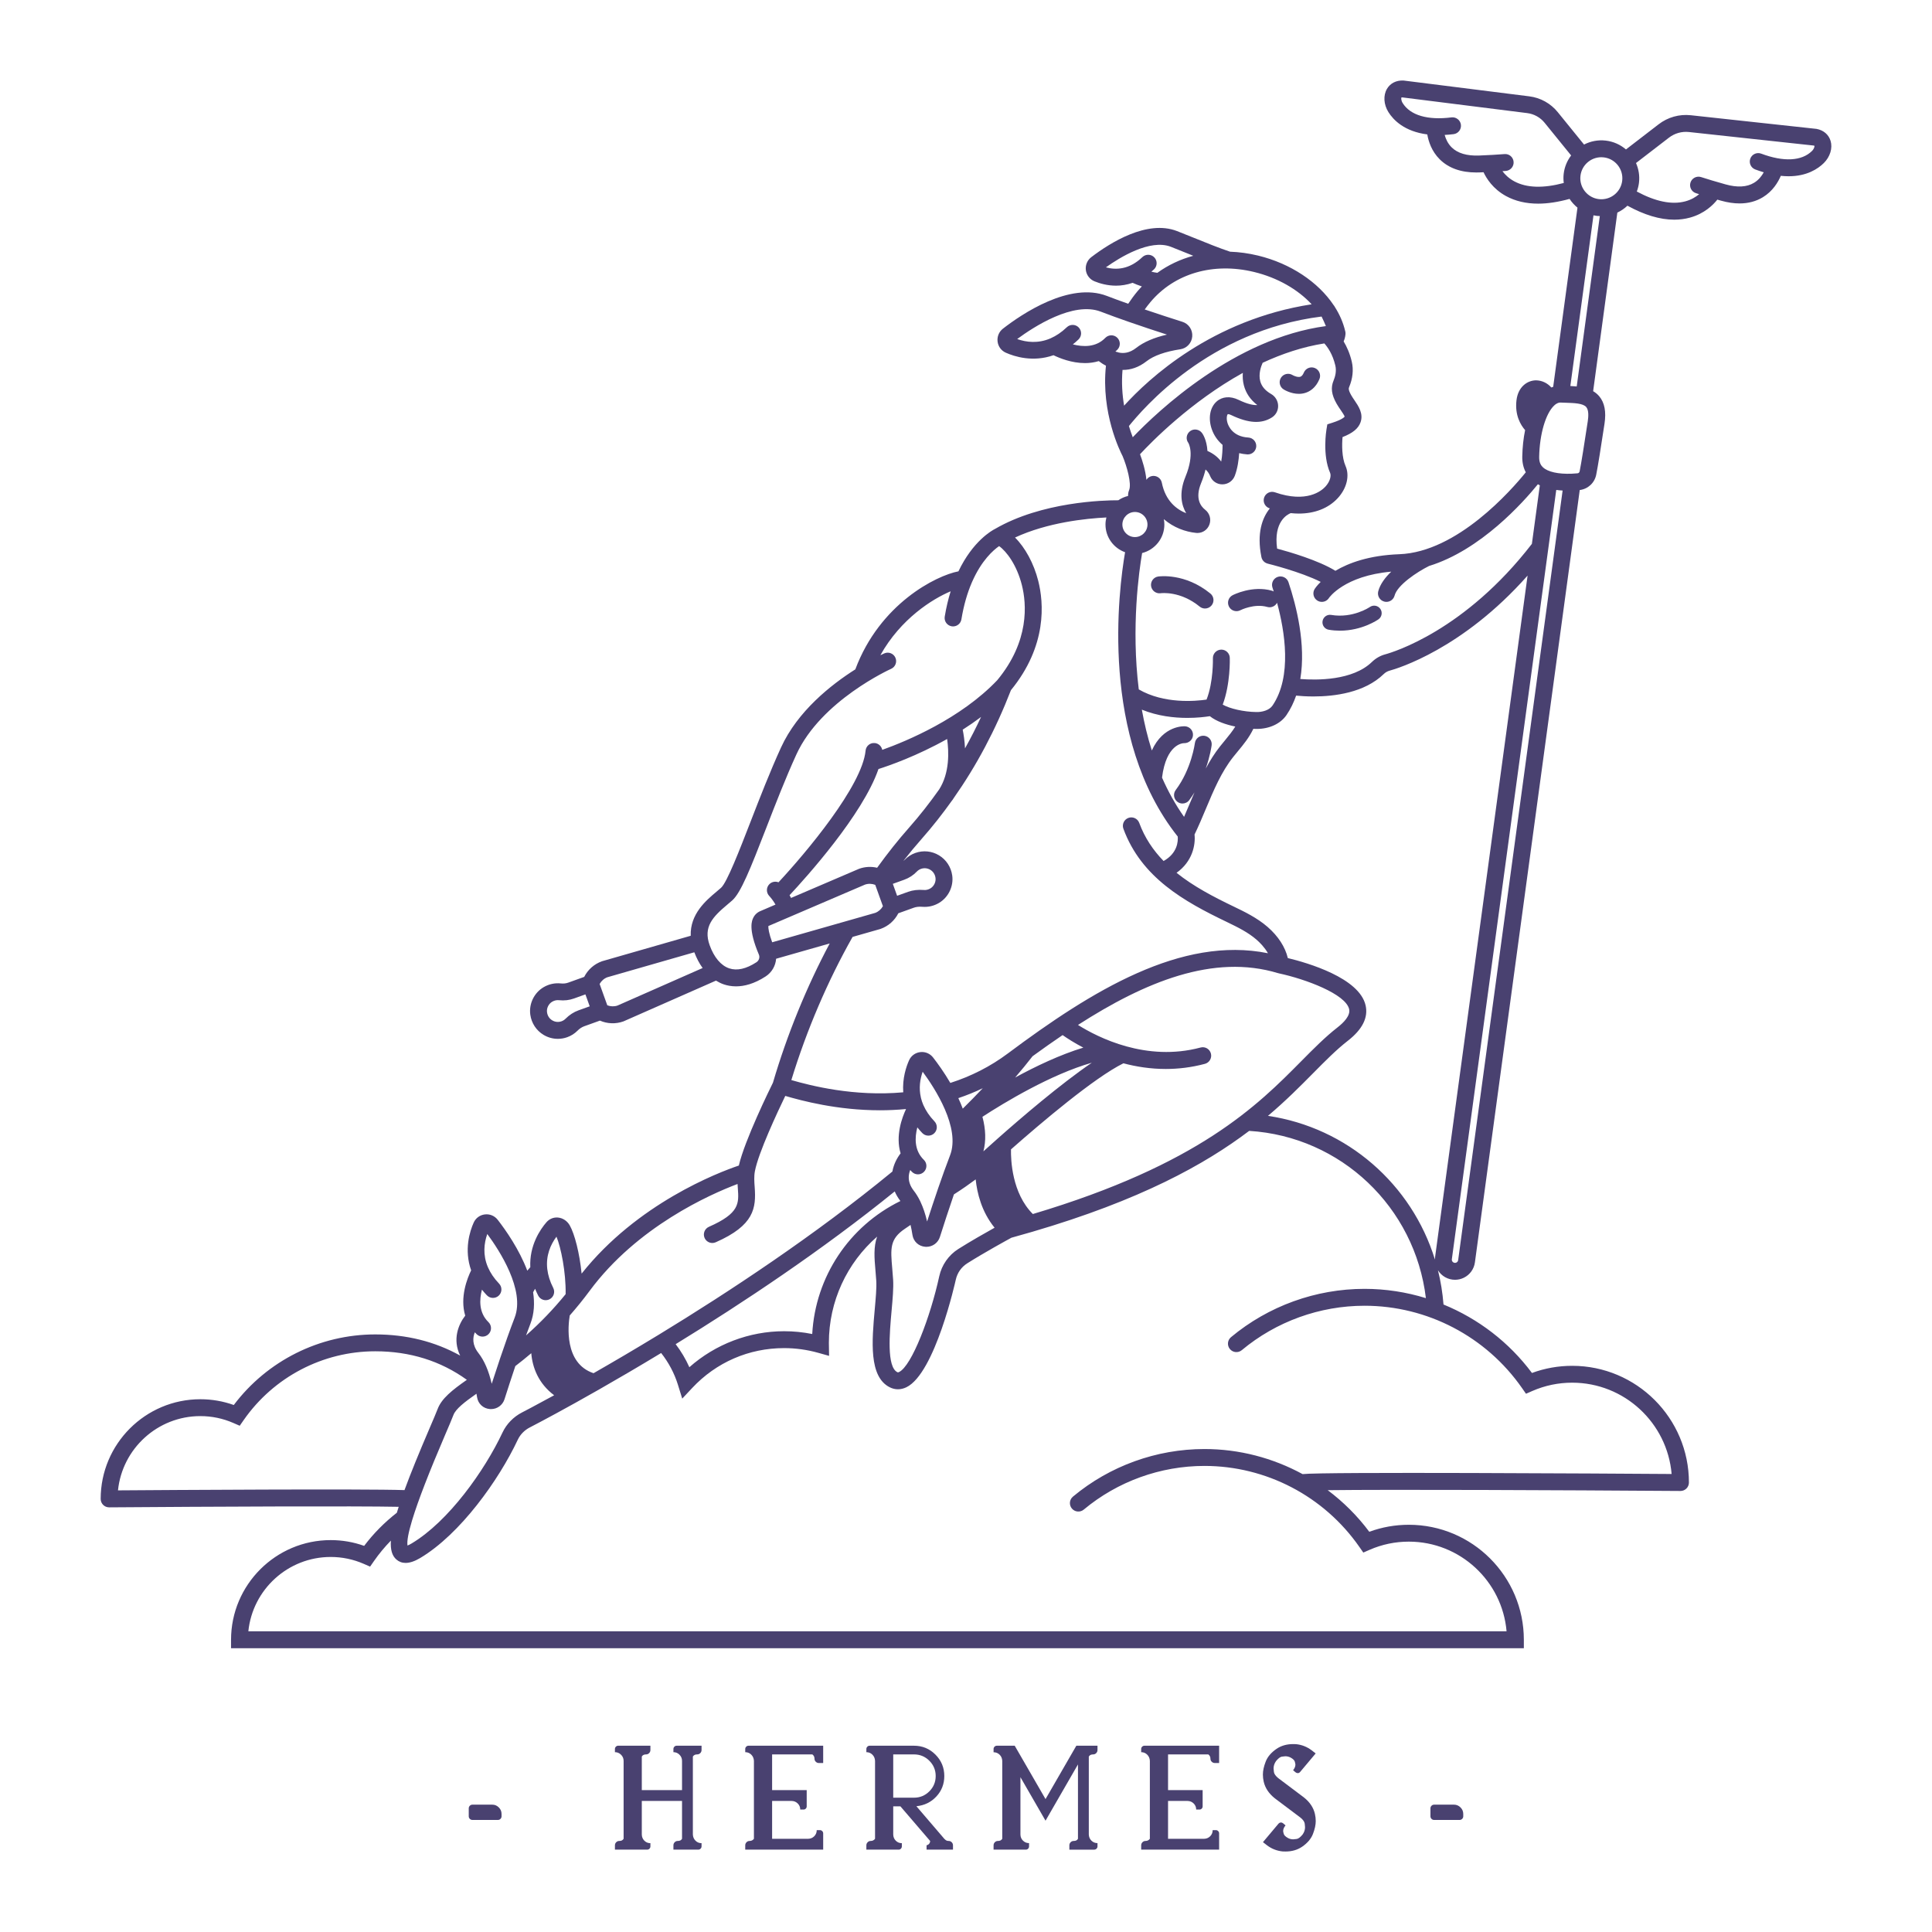 <?xml version="1.0" encoding="utf-8"?>
<!-- Designed by Vexels.com - 2019 All Rights Reserved - https://vexels.com/terms-and-conditions/  -->
<svg version="1.1" id="Capa_1" xmlns="http://www.w3.org/2000/svg" x="0px" y="0px"
     viewBox="0 0 1200 1200" enable-background="new 0 0 1200 1200" xml:space="preserve">
<g>
	<g>
		<path fill="#494170" d="M816.714,228.602c-2.674-1.124-5.748,0.133-6.867,2.805c-0.61,1.447-1.337,2.318-2.162,2.587
			c-1.529,0.507-3.942-0.484-4.874-1.043c-2.454-1.504-5.663-0.756-7.195,1.688c-1.534,2.456-0.789,5.694,1.667,7.231
			c0.551,0.343,4.577,2.751,9.454,2.751c1.322,0,2.705-0.177,4.101-0.62c2.682-0.85,6.365-3.023,8.681-8.532
			C820.641,232.8,819.386,229.724,816.714,228.602z"/>
		<path fill="#494170" d="M1137.002,87.483c-1.188-3.901-4.354-6.606-8.691-7.423l-78.104-8.484
			c-7.167-0.779-14.319,1.227-20.049,5.661c-5.679,4.396-13.3,10.257-20.245,15.588c-3.432-2.943-7.741-4.934-12.559-5.499
			c-4.804-0.557-9.456,0.387-13.477,2.462c-5.602-6.885-11.755-14.458-16.284-20.074c-4.434-5.492-10.735-9.001-17.743-9.882
			l-77.822-9.782l-0.407-0.036c-4.403-0.195-8.112,1.693-10.172,5.213c-2.377,4.065-2.021,9.713,0.909,14.388
			c3.079,4.912,9.933,12.05,24.154,13.873c0.732,4.255,2.659,10.445,7.741,15.479c5.474,5.423,13.104,8.163,22.707,8.163
			c0.689,0,1.391-0.015,2.103-0.044c0.835-0.033,1.599-0.07,2.396-0.105c1.752,3.769,5.776,10.316,13.939,14.785
			c5.745,3.148,12.441,4.721,20.031,4.721c5.939,0,12.456-1.021,19.459-2.95c1.338,2.054,3.002,3.881,4.909,5.435l-15.084,111.287
			c-0.388,0.124-0.775,0.254-1.156,0.411c-2.405-2.741-5.883-4.442-9.634-4.443c-5.274,0.105-11.035,3.993-12.018,12.451
			c-1.076,9.256,2.604,15.311,5.369,18.467c-1.033,5.046-1.646,10.573-1.762,16.428c-0.072,3.633,0.675,6.935,2.184,9.779
			c-8.907,11.02-42.562,49.56-78.551,50.879c-18.809,0.692-31.499,5.434-39.699,10.299c-10.502-6.49-28.689-11.767-36.205-13.778
			c-2.305-16.647,6.208-21.164,8.456-22.048c1.687,0.176,3.351,0.287,4.97,0.287c9.885,0,18.404-3.258,24.239-9.582
			c5.604-6.073,7.503-13.919,4.833-19.99c-2.349-5.338-2.282-13.171-1.86-17.948c6.363-2.454,9.867-5.369,11.201-9.249
			c1.844-5.348-1.296-9.954-3.822-13.653c-0.689-1.009-1.393-2.034-1.985-3.079c-1.96-3.473-1.58-4.385-1.273-5.12
			c2.216-5.31,2.779-10.727,1.632-15.671c-1.213-5.205-3.12-9.396-5.061-12.636c0.947-2.148,1.126-4.189,1.152-4.782
			c0.002-0.056-0.01-0.108-0.009-0.163c0.001-0.111-0.001-0.222-0.007-0.334c-0.003-0.053,0.007-0.103,0.003-0.156
			c-0.005-0.066-0.027-0.126-0.035-0.19c-0.016-0.135-0.034-0.268-0.06-0.4c-0.01-0.049-0.007-0.096-0.018-0.145
			c-0.017-0.075-0.044-0.149-0.062-0.224c-0.014-0.052-0.027-0.104-0.043-0.155c-1.211-5.132-3.378-10.113-6.356-14.812
			c-0.209-0.422-0.464-0.812-0.773-1.157c-9.592-14.342-26.715-25.907-46.988-30.812c-5.858-1.418-11.657-2.194-17.336-2.404
			c-6.62-2.185-14.993-5.577-22.417-8.59c-3.809-1.545-7.441-3.02-10.622-4.247c-18.45-7.108-41.25,7.118-53.202,16.235
			c-2.474,1.89-3.758,4.982-3.348,8.074c0.41,3.084,2.454,5.727,5.328,6.903c3.317,1.355,8.01,2.723,13.43,2.723
			c3.212,0,6.687-0.521,10.277-1.77c1.419,0.641,3.41,1.469,5.735,2.244c-0.925,0.981-1.845,1.969-2.72,3.013
			c-2.088,2.492-3.97,5.101-5.747,7.749c-4.607-1.632-9.104-3.274-13.244-4.87c-23.122-8.909-52.843,11.237-64.546,20.323
			c-2.467,1.919-3.717,4.915-3.343,8.017c0.369,3.069,2.272,5.653,5.087,6.913c5.367,2.403,16.85,6.075,29.641,1.572
			c3.666,1.79,11.223,4.896,19.591,4.896c2.793,0,5.673-0.378,8.527-1.236c1.291,1.007,2.778,1.99,4.461,2.838
			c-3.141,29.361,8.859,53.347,10.338,56.167c2.625,6.228,5.689,17.097,4.058,21.093c-0.478,1.169-0.69,2.417-0.656,3.656
			c-2.199,0.528-4.249,1.439-6.061,2.683c-8.986-0.032-47.548,0.918-76.598,17.806c-1.91,0.958-13.705,7.498-22.703,26.333
			c-13.9,2.648-48.873,20.221-64.049,60.886c-15.112,9.577-35.814,25.942-46.144,48.505c-6.801,14.856-13.268,31.524-18.973,46.232
			c-6.847,17.651-14.611,37.661-18.289,40.937c-0.879,0.784-1.842,1.591-2.843,2.433c-6.459,5.422-16.474,13.864-15.99,27.362
			l-54.863,15.755l-0.328,0.105c-4.805,1.726-8.694,5.19-10.968,9.682l-9.9,3.56c-1.429,0.51-2.966,0.681-4.6,0.502
			c-3.727-0.402-7.451,0.405-10.743,2.351c-5.876,3.473-9.185,10.338-8.235,17.08c0.74,5.246,3.727,9.8,8.199,12.495
			c2.733,1.65,5.807,2.49,8.904,2.49c1.97,0,3.947-0.338,5.855-1.025c2.428-0.873,4.577-2.241,6.386-4.063
			c1.268-1.278,2.682-2.2,4.203-2.748l9.695-3.484c4.616,2.011,9.813,2.203,14.621,0.476l57.469-25.322
			c1.556,0.956,3.171,1.773,4.875,2.346c2.057,0.694,4.598,1.219,7.569,1.219c4.995,0,11.209-1.486,18.391-6.158
			c3.894-2.533,6.173-6.646,6.512-10.991l33.28-9.494c-14.37,26.957-26.46,56.592-35.247,86.468
			c-1.97,3.978-17.59,35.793-21.188,51.469c-12.949,4.39-63.087,23.555-97.662,67.134c-1.252-12.655-4.319-24.616-7.382-29.986
			c-1.565-2.741-4.273-4.549-7.244-4.839c-2.738-0.269-5.384,0.797-7.221,2.92c-3.846,4.446-10.669,14.381-10.023,27.919
			c-0.553,0.599-1.171,1.293-1.877,2.152c-5.015-13.25-13.36-25.147-18.356-31.585c-1.916-2.469-4.908-3.732-8.012-3.35
			c-3.071,0.366-5.661,2.269-6.924,5.09c-2.405,5.368-6.078,16.851-1.573,29.641c-2.39,4.894-7.12,16.733-3.679,28.141
			c-4.253,5.473-8.042,14.802-3.139,24.804c-15.676-8.721-33.331-13.145-52.728-13.145c-34.57,0-67.116,16.314-87.884,43.842
			c-6.66-2.38-13.627-3.583-20.773-3.583c-34.134,0-61.905,27.771-61.905,61.906c0,0.006,0.002,0.012,0.002,0.019
			c0,0.007-0.002,0.013-0.002,0.02c0.001,0.177,0.037,0.343,0.056,0.515c0.019,0.175,0.021,0.354,0.057,0.523
			c0.031,0.149,0.09,0.284,0.133,0.428c0.056,0.186,0.1,0.378,0.176,0.555c0.055,0.129,0.134,0.243,0.199,0.366
			c0.092,0.176,0.175,0.357,0.286,0.521c0.077,0.113,0.175,0.209,0.26,0.316c0.124,0.155,0.24,0.318,0.381,0.458
			c0.095,0.094,0.207,0.167,0.308,0.254c0.153,0.131,0.299,0.27,0.467,0.383c0.121,0.081,0.257,0.137,0.385,0.209
			c0.167,0.093,0.327,0.197,0.504,0.272c0.159,0.067,0.332,0.103,0.498,0.154c0.161,0.05,0.316,0.115,0.483,0.149
			c0.34,0.07,0.693,0.106,1.053,0.106c0.013,0,0.026,0,0.038,0c62.788-0.472,154.44-0.884,179.827-0.331
			c-0.414,1.273-0.799,2.499-1.159,3.685c-7.645,5.965-14.474,12.844-20.301,20.57c-6.657-2.38-13.627-3.583-20.773-3.583
			c-34.134,0-61.903,27.771-61.903,61.906v5.246h802.981v-5.246c0-39.385-32.044-71.429-71.429-71.429
			c-8.463,0-16.708,1.463-24.575,4.354c-7.402-9.914-16.124-18.576-25.813-25.836c38.508-0.5,144.77-0.036,219.065,0.492
			c0.013,0,0.026,0,0.038,0c0.361,0,0.714-0.037,1.055-0.106c0.097-0.02,0.185-0.061,0.28-0.086
			c0.239-0.063,0.479-0.124,0.703-0.218c0.087-0.037,0.163-0.093,0.248-0.134c0.22-0.107,0.441-0.213,0.643-0.349
			c0.073-0.049,0.132-0.113,0.202-0.165c0.199-0.149,0.398-0.298,0.574-0.474c0.062-0.062,0.11-0.138,0.169-0.203
			c0.166-0.183,0.332-0.366,0.471-0.572c0.056-0.083,0.094-0.178,0.145-0.264c0.121-0.202,0.245-0.403,0.338-0.622
			c0.05-0.117,0.075-0.247,0.117-0.369c0.069-0.202,0.146-0.4,0.19-0.612c0.03-0.144,0.03-0.298,0.048-0.447
			c0.023-0.195,0.062-0.385,0.063-0.586c0-0.007-0.002-0.013-0.002-0.02c0-0.006,0.002-0.012,0.002-0.019
			c0-39.972-32.52-72.492-72.492-72.492c-8.612,0-17.003,1.493-25.002,4.442c-14.273-19.138-33.373-33.687-54.935-42.518
			c-0.58-7.287-1.729-14.406-3.455-21.294c1.075,1.74,2.56,3.239,4.43,4.302c1.911,1.089,4.037,1.634,6.168,1.634
			c1.89,0,3.781-0.428,5.528-1.294c3.719-1.837,6.273-5.392,6.831-9.506l65.109-479.722c5.13-0.652,9.224-4.423,10.239-9.533v-0.003
			c1.158-5.838,2.823-16.424,5.138-31.616c1.14-7.492,0.079-13.074-3.243-17.067c-1.116-1.342-2.414-2.36-3.809-3.191
			l15.032-110.915c2.315-1.083,4.429-2.536,6.274-4.288c10.478,5.757,20.206,8.686,29.042,8.686c3.407,0,6.683-0.43,9.821-1.291
			c8.974-2.463,14.401-7.904,16.975-11.167c0.768,0.218,1.505,0.43,2.308,0.655c4.073,1.14,7.912,1.711,11.504,1.711
			c5.417,0,10.271-1.296,14.508-3.881c6.107-3.723,9.412-9.298,11.108-13.269c1.687,0.179,3.296,0.269,4.819,0.269
			c11.355,0,18.245-4.603,21.885-8.192C1136.723,97.401,1138.375,91.988,1137.002,87.483z M971.232,107.975
			c-0.226,1.93-0.184,3.827,0.049,5.675c-12.726,3.382-23.044,3.091-30.646-0.977c-3.485-1.865-5.863-4.246-7.442-6.357
			c0.718-0.053,1.454-0.104,2.132-0.159c2.889-0.236,5.038-2.769,4.8-5.656c-0.238-2.889-2.736-5.059-5.656-4.8
			c-4.331,0.353-9.508,0.651-15.827,0.904c-7.523,0.274-13.22-1.391-16.936-5.023c-2.441-2.386-3.718-5.316-4.394-7.775
			c1.773-0.096,3.601-0.239,5.541-0.483c2.874-0.361,4.91-2.987,4.549-5.861c-0.361-2.877-3.002-4.903-5.861-4.549
			c-14.78,1.872-25.546-1.288-30.294-8.868c-1.078-1.721-0.963-3.227-0.794-3.486c0,0,0.146-0.069,0.515-0.069l77.574,9.751
			c4.301,0.54,8.166,2.692,10.884,6.06c4.57,5.664,10.787,13.318,16.43,20.252C973.405,99.782,971.737,103.666,971.232,107.975z
			 M359.377,627.519c-2.999,1.076-5.722,2.836-8.097,5.225c-0.702,0.71-1.545,1.242-2.495,1.586
			c-1.931,0.692-4.037,0.482-5.789-0.576c-1.78-1.073-2.928-2.841-3.227-4.977c-0.361-2.554,0.95-5.261,3.186-6.583
			c1.324-0.784,2.8-1.122,4.257-0.953c3.222,0.348,6.35-0.003,9.296-1.06l7.103-2.554l2.666,7.413L359.377,627.519z M383.54,624.566
			c-2.09,0.708-4.314,0.621-6.342-0.161l-4.763-13.243c1.067-1.9,2.733-3.39,4.798-4.17l54.018-15.514
			c1.4,3.68,3.126,6.972,5.162,9.777L383.54,624.566z M829.411,227.075c0.82,3.517-0.143,6.975-1.094,9.252
			c-1.867,4.47-1.322,8.753,1.821,14.319c0.771,1.365,1.627,2.62,2.454,3.835c0.938,1.373,2.505,3.673,2.587,4.278
			c-0.01,0.018-0.955,1.688-7.705,3.84l-3.048,0.971l-0.533,3.156c-0.108,0.645-2.597,15.922,2.239,26.918
			c0.809,1.839,0.059,5.4-2.938,8.647c-2.357,2.554-11.586,10.351-31.327,3.489c-2.741-0.95-5.727,0.499-6.678,3.235
			c-0.95,2.738,0.499,5.727,3.235,6.678c0.101,0.035,0.199,0.057,0.299,0.092c-4.81,5.898-8.167,15.492-5.28,29.984
			c0.005,0.032,0.01,0.063,0.016,0.095c0.011,0.056,0.015,0.106,0.027,0.162c0.034,0.165,0.094,0.318,0.142,0.476
			c0.035,0.116,0.06,0.234,0.103,0.347c0.107,0.28,0.237,0.546,0.386,0.799c0.011,0.019,0.018,0.04,0.029,0.058
			c0.169,0.278,0.364,0.536,0.578,0.774c0.057,0.063,0.124,0.115,0.184,0.176c0.162,0.163,0.328,0.322,0.509,0.462
			c0.1,0.078,0.209,0.143,0.315,0.213c0.162,0.107,0.325,0.21,0.498,0.299c0.118,0.061,0.24,0.114,0.364,0.166
			c0.186,0.078,0.375,0.145,0.569,0.202c0.075,0.022,0.142,0.059,0.219,0.078c0.233,0.056,20.476,5.041,32.927,11.352
			c-2.451,2.395-3.584,4.133-3.731,4.367c-1.542,2.451-0.804,5.692,1.65,7.234c0.866,0.546,1.831,0.804,2.787,0.804
			c1.744,0,3.45-0.868,4.447-2.454c0.092-0.145,9.495-13.753,38.667-16.314c-3.755,3.609-6.903,7.748-8.071,12.187
			c-0.735,2.802,0.938,5.671,3.74,6.409c0.448,0.118,0.896,0.174,1.337,0.174c2.326,0,4.452-1.56,5.072-3.914
			c1.712-6.514,13.912-14.652,21.418-18.388c32.09-9.857,58.602-39.677,67.586-50.754c0.401,0.224,0.794,0.456,1.21,0.658
			l-4.936,36.369c-41.631,53.938-86.161,67.28-91.132,68.628c-3.058,0.83-5.899,2.462-8.22,4.718
			c-11.963,11.636-34.344,11.39-44.487,10.587c3.605-21.491-2.417-45.426-7.347-60.131c-0.92-2.748-3.891-4.216-6.642-3.307
			c-2.746,0.922-4.226,3.896-3.307,6.642c0.25,0.745,0.52,1.584,0.791,2.436c-0.349-0.195-0.717-0.364-1.119-0.479
			c-12.157-3.476-23.96,2.556-24.454,2.812c-2.561,1.337-3.55,4.488-2.226,7.054c0.932,1.803,2.766,2.836,4.67,2.836
			c0.807,0,1.624-0.187,2.39-0.576c0.085-0.046,8.655-4.352,16.737-2.039c2.416,0.693,4.933-0.439,6.071-2.581
			c4.779,17.566,9.443,45.745-2.795,63.787c-2.08,3.066-6.627,4.16-10.113,4.062c-7.81-0.1-16.424-2.095-20.845-4.603
			c4.831-12.923,4.413-28.361,4.39-29.075c-0.09-2.841-2.418-5.082-5.241-5.082c-0.054,0-0.11,0-0.167,0.003
			c-2.897,0.09-5.169,2.513-5.079,5.407c0.005,0.155,0.394,14.604-3.941,25.617c-6.872,1.016-26.355,2.796-42.099-6.32
			c-4.805-38.799,0.186-73.704,2.077-84.698c7.924-2.004,13.814-9.173,13.814-17.71c0-1.142-0.119-2.256-0.32-3.341
			c6.003,5.202,13.32,7.865,20.023,8.543c0.279,0.031,0.558,0.044,0.835,0.044c3.24,0,6.132-1.929,7.357-4.995
			c1.36-3.409,0.318-7.216-2.6-9.472c-2.62-2.029-6.429-6.872-2.472-16.511c1.256-3.059,2.125-5.856,2.753-8.452
			c1.495,1.3,2.32,2.76,2.918,4.218c1.255,3.058,4.191,5.015,7.505,5.015c0.041,0,0.079,0,0.118,0
			c3.435-0.049,6.434-2.149,7.643-5.351c1.727-4.576,2.438-9.807,2.713-14.04c1.622,0.383,3.291,0.681,5.056,0.785
			c0.102,0.005,0.208,0.008,0.31,0.008c2.756,0,5.069-2.152,5.233-4.941c0.167-2.892-2.039-5.374-4.933-5.543
			c-9.726-0.566-12.39-7.2-12.974-9.219c-0.85-2.943-0.161-5.013,0.228-5.295c0,0,0.605-0.164,2.088,0.546
			c10.748,5.149,18.783,5.625,25.294,1.501c2.495-1.575,3.947-4.29,3.886-7.264c-0.061-3.002-1.714-5.791-4.308-7.282
			c-3.714-2.136-5.94-4.746-6.801-7.979c-1.194-4.479,0.475-9.173,1.494-11.438c12.052-5.599,24.958-9.944,38.314-12.028
			C824.476,215.417,827.727,219.848,829.411,227.075z M748.029,457.007c-2.866-0.366-5.497,1.673-5.861,4.549
			c-0.021,0.159-2.129,16.147-11.898,29.121c-1.742,2.316-1.281,5.604,1.035,7.346c0.945,0.712,2.052,1.055,3.151,1.055
			c1.593,0,3.166-0.722,4.196-2.09c1.195-1.587,2.269-3.208,3.274-4.837c-0.892,2.078-1.771,4.155-2.638,6.22
			c-1.249,2.978-2.524,6.006-3.843,8.997c-5.442-7.707-9.954-15.907-13.685-24.378c2.604-20.918,12.892-21.402,13.706-21.402
			c0.008,0,0.013,0,0.02,0.003c2.836,0.056,5.295-2.021,5.492-4.877c0.202-2.889-1.977-5.394-4.869-5.597
			c-0.702-0.054-13.522-0.693-20.691,15.022c-2.664-8.4-4.69-16.917-6.201-25.355c9.88,4.019,20.079,5.118,28.27,5.118
			c6.102,0,11.053-0.606,13.962-1.068c4.079,3.235,10.049,5.257,15.814,6.444c-1.802,2.916-3.95,5.598-6.349,8.493
			c-1.032,1.245-2.08,2.51-3.128,3.832c-3.422,4.313-6.296,8.957-8.865,13.752c2.792-7.961,3.601-14.051,3.656-14.487
			C752.94,459.994,750.903,457.369,748.029,457.007z M772.595,239.362c1.265,4.841,4.057,8.934,8.322,12.21
			c-2.28,0.174-5.881-0.458-11.693-3.243c-5.123-2.454-10.087-2.057-13.609,1.096c-4.142,3.706-5.302,10.443-2.956,17.167
			c1.366,3.914,3.697,7.176,6.696,9.732c0.013,2.658-0.154,6.578-0.843,10.358c-2.152-2.853-4.968-5.02-8.55-6.604
			c-0.414-6.866-2.909-10.534-3.378-11.16c-1.742-2.323-5.082-2.851-7.392-1.114c-2.318,1.739-2.833,4.959-1.094,7.277
			c0.041,0.064,4.132,6.616-1.773,20.996c-4.262,10.389-2.39,17.874,0.443,22.697c-5.799-2.308-12.848-7.462-15.138-18.97
			c-0.564-2.838-3.322-4.667-6.171-4.121c-1.468,0.293-2.66,1.178-3.401,2.351c-0.578-5.974-2.552-12.114-3.966-15.899
			c7.044-7.61,31.408-32.53,63.852-50.534C771.762,234.053,771.897,236.688,772.595,239.362z M686.886,166.058
			c8.55-6.109,27.379-17.784,40.338-12.779c3.128,1.206,6.706,2.659,10.453,4.18c1.142,0.463,2.31,0.937,3.488,1.413
			c-8.08,2.19-15.603,5.745-22.31,10.585c-1.247-0.153-2.503-0.409-3.72-0.726c0.555-0.48,1.11-0.924,1.663-1.454
			c2.09-2.003,2.162-5.325,0.159-7.418c-2-2.09-5.325-2.159-7.418-0.159C701.41,167.488,693.154,167.767,686.886,166.058z
			 M693.451,218.548c-0.012-0.002-0.024,0-0.036-0.002c-0.206-0.073-0.407-0.151-0.605-0.231c0.414-0.38,0.835-0.73,1.24-1.148
			c2.018-2.08,1.967-5.402-0.113-7.418c-2.077-2.016-5.402-1.97-7.418,0.113c-5.87,6.049-13.977,5.648-20.157,4.036
			c1.171-0.932,2.342-1.947,3.507-3.063c2.09-2.003,2.162-5.325,0.159-7.418c-2.003-2.093-5.323-2.159-7.418-0.159
			c-3.332,3.192-6.674,5.374-9.947,6.813c-0.122,0.052-0.242,0.106-0.36,0.167c-7.586,3.211-14.771,2.37-20.512,0.345
			c10.174-7.52,34.849-23.601,51.941-17.006c5.388,2.079,11.343,4.227,17.382,6.329c0.018,0.006,0.035,0.012,0.053,0.018
			c8.113,2.824,16.378,5.56,23.653,7.907c-8.043,1.842-14.452,4.608-19.106,8.256c-4.119,3.228-7.927,3.569-11.014,2.835
			C694.307,218.756,693.895,218.617,693.451,218.548z M697.225,229.732c0.123,0.002,0.24,0.024,0.363,0.024
			c4.57,0,9.567-1.465,14.598-5.41c4.385-3.435,11.624-5.996,20.937-7.408c4.034-0.61,7.075-3.883,7.398-7.961
			c0.323-4.111-2.188-7.848-6.104-9.091c-6.783-2.153-15.026-4.825-23.413-7.673c1.121-1.551,2.294-3.082,3.539-4.568
			c14.964-17.851,39.037-24.849,64.365-18.719c14.591,3.531,27.241,10.849,35.779,20.071
			c-61.874,9.544-101.294,46.158-116.488,62.97C697.071,245.283,696.532,237.713,697.225,229.732z M701.189,264.624
			c8.366-10.248,49.423-59.258,119.664-68.012c0.696,1.281,2.138,4.608,2.679,5.926c-56.495,7.575-104.113,52.486-119.96,69.044
			C702.815,269.619,701.992,267.267,701.189,264.624z M704.924,317.999c4.298,0,7.794,3.496,7.794,7.795
			c0,4.287-3.48,7.774-7.763,7.791c-0.013,0-0.025,0.003-0.038,0.003c-4.295-0.004-7.788-3.498-7.788-7.794
			C697.129,321.496,700.626,317.999,704.924,317.999z M472.799,565.672c-0.035,0.015-0.063,0.038-0.098,0.054
			c-2.07,0.753-3.761,2.189-4.777,4.208c-0.848,1.683-3.427,6.808,3.43,22.979c0.725,1.711,0.082,3.712-1.529,4.759
			c-6.373,4.144-12.052,5.42-16.893,3.791c-5.125-1.724-9.442-6.834-12.154-14.385c-4.093-11.404,1.967-17.638,10.973-25.2
			c1.086-0.912,2.126-1.785,3.079-2.636c5.307-4.728,11.176-19.418,21.091-44.977c5.651-14.57,12.057-31.086,18.729-45.656
			c15.343-33.514,58.407-52.989,58.842-53.181c2.643-1.178,3.837-4.278,2.661-6.924c-1.176-2.651-4.285-3.842-6.919-2.666
			c-0.229,0.101-1.089,0.489-2.428,1.142c12.687-22.748,32.436-35,43.669-39.714c-1.462,4.701-2.727,9.91-3.682,15.718
			c-0.469,2.859,1.468,5.556,4.326,6.027c0.287,0.046,0.574,0.069,0.856,0.069c2.523,0,4.749-1.824,5.172-4.395
			c1.496-9.097,3.763-16.525,6.339-22.567c0.127-0.246,0.248-0.498,0.336-0.766c5.85-13.315,13.167-19.671,16.747-22.152
			c4.607,3.271,10.994,11.727,14.139,24.202c2.935,11.649,4.835,34.8-15.316,59.112c-22.724,23.873-56.286,37.827-71.413,43.243
			c-0.429-2.223-2.253-4.001-4.62-4.231c-2.928-0.292-5.451,1.831-5.727,4.713c-2.129,21.947-37.016,63.453-54.095,81.784
			c-1.849-0.739-4.034-0.398-5.569,1.064c-2.095,2-2.175,5.32-0.174,7.418c0.777,0.814,2.554,2.969,3.88,5.361L472.799,565.672z
			 M609.365,445.307c-3.131,6.708-6.457,13.21-9.978,19.518c-0.226-4.757-0.872-8.824-1.439-11.611
			C601.779,450.773,605.606,448.135,609.365,445.307z M583.34,490.322c-5.824,8.24-12.024,16.175-18.728,23.762
			c-6.768,7.661-13.126,15.649-19.81,24.892c-3.684-0.867-7.57-0.668-11.222,0.646l-42.25,18.108
			c-0.298-0.585-0.594-1.166-0.914-1.71c10.287-11.006,45.403-49.932,55.212-78.36c6.504-2.064,23.776-8.047,42.649-18.659
			C589.403,466.872,589.89,480.045,583.34,490.322z M479.611,585.268c-2.055-5.558-2.453-8.748-2.378-10.083l60.03-25.737
			c2.09-0.717,4.327-0.632,6.361,0.154l4.764,13.245c-1.066,1.898-2.728,3.385-4.793,4.167l-18.921,5.398
			c-0.018,0.005-0.036,0.01-0.054,0.015L479.611,585.268z M529.559,581.927l17.104-4.88l0.336-0.108
			c4.805-1.729,8.691-5.19,10.966-9.68l9.618-3.461c1.514-0.543,3.294-0.735,5.297-0.564c3.617,0.295,7.185-0.528,10.353-2.408
			c5.868-3.484,9.165-10.351,8.204-17.085c-0.745-5.241-3.735-9.79-8.204-12.479c-4.467-2.695-9.846-3.227-14.746-1.46
			c-2.536,0.912-4.762,2.359-6.621,4.301c-0.227,0.237-0.51,0.415-0.761,0.629c3.754-4.805,7.494-9.316,11.37-13.703
			c6.755-7.646,13.016-15.626,18.907-23.902c0.105-0.129,0.23-0.232,0.325-0.373c0.216-0.323,0.412-0.652,0.618-0.978
			c14.202-20.196,25.987-42.337,35.586-67.096c22.643-27.687,20.371-54.352,16.972-67.843c-2.749-10.905-8.183-20.779-14.435-26.963
			c20.245-9.387,44.06-11.842,56.741-12.46c-0.347,1.405-0.552,2.866-0.552,4.377c0,7.933,5.089,14.685,12.167,17.21
			c-3.986,23.125-15.984,115.352,32.712,176.603c0.243,2.88-0.101,10.33-8.789,15.189c-6.417-6.617-11.691-14.328-15.122-23.66
			c-0.999-2.718-4.019-4.109-6.734-3.112c-2.718,0.999-4.111,4.014-3.112,6.734c11.145,30.323,37.748,45.182,64.039,57.802
			c7.456,3.581,13.565,6.673,18.66,11.101c2.052,1.785,4.984,4.731,7.086,8.419c-53.798-10.878-109.337,23.254-161.583,62.272
			c-10.734,8.017-22.733,14.142-35.693,18.28c-3.829-6.55-7.824-12.077-10.705-15.788c-1.916-2.467-4.905-3.729-8.012-3.348
			c-3.071,0.369-5.658,2.272-6.921,5.09c-1.77,3.95-4.219,11.221-3.612,19.875c-30.586,2.784-57.502-4.136-69.503-7.604
			C501.002,639.836,514.102,609.25,529.559,581.927z M554.546,548.969l7.115-2.559c2.948-1.058,5.643-2.807,7.789-5.054
			c0.725-0.758,1.596-1.322,2.587-1.68c1.924-0.694,4.029-0.482,5.784,0.574c1.778,1.073,2.925,2.838,3.23,4.972
			c0.364,2.551-0.943,5.259-3.176,6.586c-1.276,0.761-2.672,1.109-4.106,0.973c-3.512-0.292-6.796,0.09-9.736,1.148l-6.821,2.454
			L554.546,548.969z M554.738,794.872c-0.151-2.392-0.346-4.657-0.535-6.808c-1.107-12.705-1.611-18.504,7.912-24.9
			c1.027-0.69,2.197-1.489,3.437-2.342c0.453,1.944,0.852,4.001,1.182,6.184c0.622,4.098,3.822,7.07,7.964,7.395
			c0.238,0.018,0.474,0.028,0.71,0.028c3.822-0.003,7.208-2.444,8.381-6.135c2.412-7.597,5.478-17.022,8.708-26.43
			c5.052-3.204,9.76-6.535,13.513-9.316c0.862,8.365,3.625,20.051,11.745,30.01c-5.871,3.27-14.999,8.462-22.554,13.233
			c-5.986,3.778-10.289,9.939-11.808,16.903c-5.461,25.092-17.062,55.702-24.979,59.503c-0.64,0.307-0.825,0.21-1.045,0.102
			c-6.724-3.34-4.836-24.308-3.586-38.181C554.438,806.832,555.058,799.952,554.738,794.872z M504.489,828.579
			c-5.753-1.153-11.601-1.737-17.461-1.737c-21.678,0-42.707,8.066-58.857,22.359c-2.259-5.072-5.133-9.888-8.504-14.319
			c41.269-25.34,90.882-58.273,136.069-94.87c0.838,1.966,1.97,3.958,3.527,5.96C527.345,761.601,506.447,793.063,504.489,828.579z
			 M573.813,720.398c-6.054-5.87-5.654-13.98-4.042-20.16c0.933,1.173,1.95,2.346,3.068,3.513c2.006,2.095,5.328,2.162,7.418,0.159
			c2.09-2.003,2.162-5.325,0.159-7.418c-3.198-3.339-5.383-6.688-6.822-9.968c-0.048-0.111-0.097-0.22-0.153-0.328
			c-0.575-1.356-1.019-2.698-1.351-4.022c-0.031-0.167-0.069-0.33-0.115-0.491c-1.361-5.906-0.507-11.423,1.111-16.011
			c7.523,10.169,23.606,34.836,17.008,51.941c-4.872,12.633-10.156,28.378-14.255,41.088c-1.069-4.667-2.458-8.765-4.141-12.308
			c-0.017-0.043-0.022-0.088-0.04-0.131c-0.044-0.105-0.108-0.193-0.158-0.294c-1.167-2.392-2.47-4.527-3.917-6.374
			c-2.459-3.136-3.225-6.088-3.137-8.685c0.006-0.057,0.003-0.115,0.007-0.172c0.072-1.47,0.411-2.82,0.894-4.017
			c0.374,0.406,0.749,0.811,1.158,1.208c1.019,0.989,2.336,1.481,3.653,1.481c1.368,0,2.738-0.533,3.765-1.593
			C575.944,725.736,575.893,722.414,573.813,720.398z M595.235,682.068c5.218-1.745,10.277-3.812,15.183-6.156
			c-3.95,4.188-8.082,8.419-12.426,12.693C597.156,686.382,596.228,684.197,595.235,682.068z M610.819,715.118
			c1.671-6.483,1.477-13.564-0.608-21.459c13.587-8.82,42.463-26.318,67.933-33.576c-19.642,13.382-44.286,34.537-58.7,47.31
			c-0.028,0.023-0.054,0.048-0.081,0.072C615.818,710.606,612.884,713.246,610.819,715.118z M630.524,669.268
			c3.845-4.472,7.467-8.886,10.818-13.221c6.186-4.507,12.411-8.903,18.662-13.133c2.722,1.913,7.111,4.774,12.867,7.784
			C658.421,655.107,643.407,662.243,630.524,669.268z M627.944,713.903c18.525-16.334,51.763-44.571,69.828-53.466
			c7.987,2.118,16.85,3.521,26.32,3.521c7.746,0,15.904-0.94,24.311-3.192c2.797-0.748,4.46-3.625,3.709-6.424
			c-0.748-2.797-3.614-4.47-6.424-3.709c-33.702,9.022-63.702-6.215-76.131-14.024c41.609-26.753,84.131-44.309,124.248-32.175
			c0.066,0.02,0.133,0.022,0.199,0.039c0.076,0.02,0.143,0.055,0.221,0.071c16.875,3.614,41.603,12.905,43.745,22.241
			c0.92,4.016-3.407,8.384-7.2,11.337c-7.682,5.984-14.913,13.291-22.569,21.027c-27.003,27.29-63.546,64.163-166.687,94.903
			C628.511,741.083,627.814,720.39,627.944,713.903z M353.874,817.065c4.281-4.877,8.401-9.943,12.368-15.305
			c29.543-39.921,74.76-59.909,91.862-66.368c0.053,0.935,0.117,1.849,0.182,2.731c0.681,9.319,1.132,15.474-17.958,23.868
			c-2.654,1.165-3.858,4.262-2.692,6.913c0.866,1.967,2.787,3.138,4.805,3.138c0.704,0,1.422-0.143,2.108-0.446
			c23.968-10.538,25.148-21.286,24.203-34.239c-0.251-3.409-0.487-6.632,0.131-9.913c2.146-11.417,14.136-36.954,18.866-46.755
			c10.173,2.971,32.251,8.927,58.836,8.927c5.235,0,10.649-0.24,16.175-0.771c-2.459,5.223-6.684,16.574-3.381,27.524
			c-2.222,2.859-4.299,6.772-5.097,11.288c-47.951,39.446-101.6,74.846-145.024,101.302c-0.125,0.068-0.244,0.143-0.365,0.222
			c-14.825,9.027-28.448,17.007-40.233,23.743C350.168,846.734,352.908,822.885,353.874,817.065z M329.457,822.178
			c2.39-6.197,2.68-12.866,1.668-19.534c0.393-0.761,0.799-1.486,1.224-2.18c0.558,1.395,1.197,2.812,1.934,4.255
			c1.317,2.579,4.475,3.607,7.057,2.282c2.582-1.319,3.601-4.477,2.282-7.057c-2.105-4.118-3.232-7.953-3.666-11.506
			c-0.012-0.107-0.026-0.213-0.045-0.32c-0.923-8.329,2.053-15.056,5.724-19.993c2.747,6.618,5.916,21.952,5.69,35.706
			c-7.515,9.239-15.593,17.664-24.588,25.617C327.651,826.95,328.562,824.498,329.457,822.178z M294.921,827.51
			c0.373,0.405,0.748,0.81,1.157,1.206c1.019,0.989,2.336,1.481,3.653,1.481c1.368,0,2.738-0.533,3.765-1.593
			c2.018-2.08,1.967-5.402-0.113-7.418c-6.053-5.87-5.653-13.98-4.04-20.161c0.933,1.173,1.949,2.344,3.067,3.511
			c2.006,2.098,5.33,2.164,7.415,0.161c2.093-2.003,2.164-5.323,0.161-7.415c-3.193-3.335-5.376-6.681-6.814-9.956
			c-0.051-0.12-0.104-0.236-0.164-0.352c-3.212-7.589-2.371-14.776-0.351-20.513c7.526,10.172,23.604,34.841,17.008,51.941
			c-2.973,7.713-6.096,16.58-9.013,25.21c-0.009,0.025-0.017,0.05-0.025,0.075c-1.854,5.486-3.625,10.876-5.216,15.806
			c-1.842-8.048-4.608-14.459-8.256-19.109C293.244,835.393,293.572,830.856,294.921,827.51z M295.941,865.667
			c0.125,0.704,0.255,1.398,0.365,2.127c0.622,4.098,3.822,7.07,7.964,7.395c0.238,0.018,0.474,0.028,0.71,0.028
			c3.822-0.003,7.208-2.444,8.381-6.135c1.908-6.015,4.234-13.189,6.718-20.58c3.424-2.625,6.716-5.29,9.905-7.996
			c0.705,8.799,4.385,18.752,14.203,26.121c-12.311,6.743-19.611,10.497-19.912,10.652c-5.341,2.73-9.664,7.177-12.175,12.52
			c-11.073,23.578-33.473,55.194-56.485,68.898c-1.112,0.663-1.934,1.042-2.508,1.26c-0.423-2.702,0.516-7.863,2.775-15.391
			c0.086-0.22,0.151-0.444,0.207-0.673c3.619-11.879,10.419-29.468,20.412-52.74c2.346-5.466,4.201-9.785,5.149-12.3
			C283.065,875.101,288.578,870.811,295.941,865.667z M73.285,925.695c2.655-25.876,24.577-46.128,51.142-46.128
			c7.121,0,14.027,1.44,20.53,4.275l3.942,1.721l2.459-3.53c18.645-26.754,49.195-42.725,81.726-42.725
			c21.5,0,40.6,5.973,56.894,17.728c-9.145,6.386-15.697,11.623-18.144,18.117c-0.866,2.292-2.679,6.516-4.974,11.862
			c-6.637,15.456-11.802,28.129-15.621,38.518C225.692,924.672,104.297,925.473,73.285,925.695z M945.358,862.154l2.459,3.53
			l3.942-1.721c7.841-3.42,16.171-5.154,24.759-5.154c32.407,0,59.067,24.994,61.759,56.716
			c-39.23-0.27-217.119-1.401-229.213,0.069c-18.464-10.046-39.348-15.576-60.937-15.576c-29.818,0-58.832,10.497-81.698,29.557
			c-2.226,1.854-2.526,5.161-0.671,7.387c1.854,2.223,5.156,2.523,7.387,0.671c20.986-17.49,47.615-27.123,74.982-27.123
			c38.286,0,74.244,18.799,96.188,50.284l2.459,3.53l3.942-1.721c7.707-3.361,15.894-5.067,24.331-5.067
			c31.834,0,58.043,24.539,60.714,55.691H154.255c2.633-25.896,24.567-46.168,51.145-46.168c7.123,0,14.029,1.44,20.53,4.275
			l3.942,1.721l2.459-3.53c3.14-4.506,6.646-8.714,10.459-12.627c-0.374,5.797,0.818,9.456,3.403,11.723
			c1.621,1.422,3.537,2.134,5.735,2.134c2.626,0,5.651-1.014,9.055-3.04c24.908-14.836,48.88-48.476,60.615-73.455
			c1.527-3.248,4.173-5.963,7.454-7.641c0.365-0.187,10.923-5.617,28.194-15.22c0.172-0.092,0.345-0.172,0.507-0.283
			c4.23-2.354,8.857-4.956,13.827-7.786c0.257-0.12,0.503-0.26,0.738-0.42c11.24-6.409,24.207-13.979,38.337-22.534
			c4.64,5.879,8.222,12.61,10.423,19.711l2.672,8.617l6.168-6.586c14.969-15.984,35.253-24.785,57.11-24.785
			c7.139,0,14.262,0.984,21.171,2.92l6.757,1.896l-0.125-8.087c0-25.834,11.246-49.644,29.975-65.98
			c-2.305,6.406-1.709,13.355-1.053,20.89c0.179,2.072,0.371,4.252,0.515,6.557c0.269,4.278-0.315,10.771-0.935,17.646
			c-1.773,19.682-3.783,41.988,9.367,48.519c1.621,0.807,3.312,1.209,5.023,1.209c1.737,0,3.499-0.415,5.23-1.247
			c17.851-8.573,30.563-66.152,30.689-66.731c0.937-4.296,3.478-7.941,7.159-10.261c10.534-6.654,24.684-14.404,27.419-15.893
			c4.465-1.221,8.788-2.456,13.033-3.699c0.001,0,0.001,0,0.002-0.001c67.005-19.617,107.136-41.834,134.638-62.657
			c57.058,3.524,102.994,47.431,109.765,103.883c-12.203-3.764-25.026-5.765-38.101-5.765c-30.276,0-59.736,10.658-82.956,30.013
			c-2.226,1.854-2.526,5.161-0.671,7.387c1.852,2.223,5.156,2.523,7.387,0.671c21.337-17.784,48.414-27.579,76.239-27.579
			C886.486,811.025,923.048,830.139,945.358,862.154z M891.368,780.733c-0.073,0.538-0.093,1.072-0.097,1.604
			c-14.408-46.757-54.453-81.946-103.714-89.254c11.134-9.415,20.035-18.401,28.102-26.553c7.73-7.812,14.408-14.562,21.557-20.128
			c9.016-7.023,12.71-14.413,10.978-21.962c-3.915-17.077-35.96-26.383-48.301-29.361c-1.618-6.847-5.947-13.593-12.549-19.332
			c-6.568-5.712-14.572-9.554-21.007-12.643c-12.468-5.986-24.985-12.497-35.56-20.989c9.943-7.059,11.841-17.406,11.175-23.791
			c2.531-5.213,4.805-10.633,7.011-15.891c4.956-11.816,9.639-22.976,17.044-32.308c0.999-1.263,2-2.472,2.984-3.658
			c3.401-4.103,6.883-8.339,9.482-13.771c0.597,0.027,1.166,0.045,1.691,0.052c0.128,0,0.256,0.003,0.384,0.003
			c7.943,0,14.856-3.225,18.548-8.665c2.543-3.75,4.49-7.795,5.955-12.025c2.674,0.263,6.393,0.522,10.756,0.522
			c13.092,0,31.739-2.333,43.64-13.909c1.06-1.032,2.29-1.742,3.65-2.111c4.879-1.325,45.32-13.407,85.712-59.049L891.368,780.733z
			 M905.689,782.672c-0.125,0.909-0.735,1.34-1.086,1.514c-0.353,0.172-1.063,0.392-1.86-0.056
			c-0.704-0.402-1.089-1.181-0.981-1.985l64.854-477.839c1.314,0.174,2.632,0.309,3.948,0.379L905.689,782.672z M986.196,261.632
			c-2.226,14.629-3.94,25.525-5.056,31.153c-0.131,0.656-0.658,1.137-1.319,1.199c-1.23,0.117-2.431,0.197-3.597,0.243
			c-0.005,0-0.011,0.001-0.016,0.001c-8.227,0.322-14.741-1.09-17.81-3.935c-1.063-0.989-2.472-2.738-2.395-6.514
			c0.279-14.134,4.032-26.967,9.339-31.929c1.767-1.652,3.107-1.819,3.745-1.819c0.097,0,0.179,0.003,0.243,0.008
			c1.048,0.049,2.113,0.082,3.181,0.115c5.305,0.167,10.789,0.341,12.754,2.702C986.849,254.759,986.647,258.678,986.196,261.632z
			 M979.328,240.033c-1.322-0.129-2.647-0.222-3.962-0.276l14.37-106.02c0.704,0.149,1.416,0.277,2.144,0.362
			c0.601,0.07,1.195,0.08,1.791,0.105L979.328,240.033z M1007.584,112.232c-0.84,7.152-7.305,12.272-14.485,11.447
			c-7.149-0.838-12.285-7.336-11.447-14.485c0.779-6.637,6.429-11.537,12.953-11.537c0.505,0,1.014,0.031,1.529,0.09
			C1003.286,98.584,1008.422,105.083,1007.584,112.232z M1125.432,93.797c-6.373,6.283-17.569,6.862-31.521,1.632
			c-2.71-1.019-5.738,0.359-6.755,3.071c-1.017,2.715,0.359,5.738,3.071,6.755c1.826,0.684,3.577,1.26,5.274,1.762
			c-1.226,2.234-3.144,4.784-6.066,6.539c-4.454,2.679-10.384,3.002-17.638,0.973c-6.03-1.688-11.001-3.171-15.192-4.534
			c-2.756-0.891-5.717,0.617-6.611,3.368c-0.894,2.756,0.612,5.715,3.368,6.611c0.637,0.207,1.328,0.422,2,0.634
			c-2.027,1.696-4.843,3.464-8.672,4.476c-8.343,2.208-18.442,0.107-30.042-6.122c0.653-1.744,1.13-3.581,1.356-5.512
			c0.505-4.311-0.216-8.479-1.853-12.189c6.998-5.37,14.702-11.294,20.429-15.728c3.571-2.761,8.015-4.016,12.497-3.527
			l77.448,8.396c0.282,0.069,0.417,0.141,0.441,0.141h0.003C1127.107,90.923,1126.859,92.391,1125.432,93.797z"/>
		<path fill="#494170" d="M825.289,391.142c2.416,0.41,4.747,0.586,6.973,0.586c13.769,0,23.489-6.746,23.958-7.078
			c2.097-1.484,2.593-4.38,1.117-6.483c-1.477-2.108-4.382-2.612-6.493-1.149c-0.103,0.073-10.551,7.19-24.001,4.922
			c-2.546-0.449-4.948,1.283-5.378,3.824S822.748,390.713,825.289,391.142z"/>
		<path fill="#494170" d="M719.348,358.089c-2.851,0.43-4.8,3.079-4.39,5.93c0.412,2.856,3.076,4.836,5.922,4.449
			c0.497-0.064,12.234-1.532,24.272,8.307c0.973,0.797,2.149,1.183,3.317,1.183c1.519,0,3.028-0.658,4.065-1.926
			c1.834-2.244,1.501-5.548-0.743-7.382C736.002,355.745,720.016,357.989,719.348,358.089z"/>
	</g>
	<g>
		<path fill="#494170" d="M309.221,1130.405h-15.768c-0.645,0-1.191-0.223-1.637-0.669c-0.446-0.446-0.669-0.991-0.669-1.637v-4.887
			c0-0.646,0.223-1.191,0.669-1.637c0.446-0.446,0.991-0.669,1.637-0.669h12.31c1.568,0,2.92,0.569,4.057,1.706
			c1.137,1.137,1.706,2.49,1.706,4.057v1.429c0,0.646-0.223,1.191-0.669,1.637C310.412,1130.182,309.867,1130.405,309.221,1130.405z
			"/>
		<path fill="#494170" d="M403.98,1084.298v2.674c0,0.738-0.261,1.375-0.784,1.913c-0.523,0.538-1.153,0.807-1.89,0.807
			c-0.553,0-1.06,0.092-1.521,0.277c-0.461,0.184-0.845,0.538-1.153,1.06v20.84h24.99v-18.166c0-1.475-0.523-2.743-1.568-3.804
			c-1.045-1.061-2.305-1.591-3.781-1.591v-1.983c0-0.553,0.2-1.03,0.599-1.429c0.4-0.4,0.876-0.599,1.429-0.599h15.446v2.674
			c0,0.738-0.261,1.375-0.784,1.913c-0.523,0.538-1.153,0.807-1.89,0.807c-0.584,0-1.099,0.092-1.545,0.277
			c-0.446,0.184-0.838,0.538-1.176,1.06v48.412c0.061,1.537,0.607,2.82,1.637,3.85c1.03,1.03,2.282,1.545,3.758,1.545v1.983
			c0,0.553-0.2,1.03-0.599,1.429c-0.4,0.4-0.876,0.599-1.429,0.599h-15.446v-2.674c0-0.738,0.261-1.376,0.784-1.913
			c0.523-0.538,1.153-0.807,1.89-0.807c0.584,0,1.099-0.092,1.545-0.277c0.446-0.184,0.822-0.538,1.13-1.06v-23.514h-24.99v20.84
			c0.031,1.537,0.561,2.82,1.591,3.85c1.03,1.03,2.282,1.545,3.758,1.545v1.983c0,0.553-0.192,1.03-0.576,1.429
			c-0.384,0.4-0.853,0.599-1.406,0.599h-20.056v-2.674c0-0.738,0.261-1.376,0.784-1.913c0.523-0.538,1.153-0.807,1.89-0.807
			c0.584,0,1.099-0.092,1.545-0.277c0.446-0.184,0.838-0.538,1.176-1.06v-48.412c0-1.475-0.53-2.743-1.591-3.804
			c-1.06-1.061-2.328-1.591-3.804-1.591v-1.983c0-0.553,0.2-1.03,0.599-1.429c0.4-0.4,0.876-0.599,1.429-0.599H403.98z"/>
		<path fill="#494170" d="M501.889,1142.116c1.537-0.031,2.82-0.561,3.85-1.591c1.03-1.03,1.545-2.298,1.545-3.804h1.983
			c0.553,0,1.03,0.2,1.429,0.599c0.4,0.4,0.599,0.876,0.599,1.429v10.097h-48.412v-2.674c0-0.738,0.261-1.376,0.784-1.913
			c0.523-0.538,1.153-0.807,1.89-0.807c1.137,0,2.044-0.446,2.72-1.337v-48.412c-0.061-1.537-0.607-2.82-1.637-3.85
			c-1.03-1.03-2.282-1.545-3.758-1.545v-1.983c0-0.553,0.2-1.03,0.599-1.429c0.4-0.4,0.876-0.599,1.429-0.599h46.383v10.743h-2.674
			c-0.738,0-1.376-0.261-1.913-0.784c-0.538-0.523-0.807-1.153-0.807-1.89c0-1.137-0.446-2.029-1.337-2.674h-24.99v22.177h21.486
			v10.097c0,0.553-0.192,1.022-0.576,1.406c-0.384,0.384-0.853,0.576-1.406,0.576h-2.029c0-1.475-0.515-2.728-1.545-3.758
			c-1.03-1.03-2.298-1.56-3.804-1.591h-12.126v23.514H501.889z"/>
		<path fill="#494170" d="M554.802,1139.442c0.031,1.537,0.561,2.82,1.591,3.85c1.03,1.03,2.282,1.545,3.758,1.545v1.983
			c0,0.553-0.192,1.03-0.576,1.429c-0.384,0.4-0.853,0.599-1.406,0.599h-20.056v-2.674c0-0.738,0.261-1.376,0.784-1.913
			c0.523-0.538,1.153-0.807,1.89-0.807c1.137,0,2.044-0.446,2.72-1.337v-48.412c-0.061-1.537-0.607-2.82-1.637-3.85
			s-2.282-1.545-3.758-1.545v-1.983c0-0.553,0.2-1.03,0.599-1.429c0.4-0.4,0.876-0.599,1.429-0.599h27.572
			c5.195,0,9.629,1.837,13.302,5.51c3.673,3.673,5.51,8.107,5.51,13.302c0,4.949-1.644,9.191-4.933,12.725s-7.423,5.548-12.403,6.04
			l17.336,20.241c0.492,0.492,0.922,0.838,1.291,1.037s0.845,0.3,1.429,0.3c0.738,0,1.368,0.269,1.89,0.807
			c0.523,0.538,0.784,1.176,0.784,1.913v2.674h-16.414v-2.72c0.646-0.123,1.176-0.43,1.591-0.922
			c0.415-0.492,0.622-1.076,0.622-1.752l-18.443-21.486h-4.472V1139.442z M567.711,1116.573c3.719,0,6.893-1.314,9.521-3.942
			c2.628-2.628,3.942-5.802,3.942-9.521c0-3.689-1.314-6.847-3.942-9.475s-5.802-3.942-9.521-3.942h-12.91v26.88H567.711z"/>
		<path fill="#494170" d="M666.868,1143.453c0.584,0,1.099-0.092,1.545-0.277c0.446-0.184,0.822-0.538,1.13-1.06v-46.199
			l-20.148,34.949l-15.584-27.018v35.594c0.031,1.537,0.561,2.813,1.591,3.827c1.03,1.014,2.282,1.522,3.758,1.522v2.029
			c0,0.553-0.192,1.03-0.576,1.429c-0.384,0.4-0.868,0.599-1.452,0.599h-20.01v-2.674c0-0.738,0.261-1.376,0.784-1.913
			c0.523-0.538,1.153-0.807,1.89-0.807c0.584,0,1.099-0.092,1.545-0.277c0.446-0.184,0.838-0.538,1.176-1.06v-48.412
			c-0.061-1.537-0.607-2.813-1.637-3.827c-1.03-1.014-2.282-1.521-3.758-1.521v-2.029c0-0.553,0.2-1.03,0.599-1.429
			c0.4-0.4,0.876-0.599,1.429-0.599h11.112l19.134,33.15l19.134-33.15h13.14v2.674c0,0.738-0.261,1.375-0.784,1.913
			c-0.523,0.538-1.153,0.807-1.89,0.807c-0.584,0-1.099,0.092-1.545,0.277c-0.446,0.184-0.838,0.538-1.176,1.06v48.412
			c0.061,1.537,0.607,2.813,1.637,3.827c1.03,1.014,2.282,1.522,3.758,1.522v2.029c0,0.553-0.2,1.03-0.599,1.429
			c-0.4,0.4-0.876,0.599-1.429,0.599h-15.446v-2.674c0-0.738,0.261-1.376,0.784-1.913
			C665.5,1143.722,666.131,1143.453,666.868,1143.453z"/>
		<path fill="#494170" d="M747.813,1142.116c1.537-0.031,2.82-0.561,3.85-1.591c1.03-1.03,1.545-2.298,1.545-3.804h1.983
			c0.553,0,1.03,0.2,1.429,0.599c0.4,0.4,0.599,0.876,0.599,1.429v10.097h-48.412v-2.674c0-0.738,0.261-1.376,0.784-1.913
			c0.523-0.538,1.153-0.807,1.89-0.807c1.137,0,2.044-0.446,2.72-1.337v-48.412c-0.062-1.537-0.607-2.82-1.637-3.85
			c-1.03-1.03-2.282-1.545-3.758-1.545v-1.983c0-0.553,0.2-1.03,0.599-1.429c0.4-0.4,0.876-0.599,1.429-0.599h46.383v10.743h-2.674
			c-0.738,0-1.375-0.261-1.913-0.784c-0.538-0.523-0.807-1.153-0.807-1.89c0-1.137-0.446-2.029-1.337-2.674h-24.99v22.177h21.486
			v10.097c0,0.553-0.192,1.022-0.576,1.406c-0.384,0.384-0.853,0.576-1.406,0.576h-2.029c0-1.475-0.515-2.728-1.545-3.758
			c-1.03-1.03-2.298-1.56-3.804-1.591h-12.126v23.514H747.813z"/>
		<path fill="#494170" d="M791.781,1116.942c-3.688-2.951-5.978-6.393-6.87-10.328c-0.338-1.475-0.507-2.951-0.507-4.426
			c0-2.367,0.584-5.049,1.752-8.046c1.168-2.997,3.412-5.633,6.732-7.907c2.889-1.967,6.332-2.951,10.328-2.951
			c0.584,0,1.183,0.015,1.798,0.046c3.566,0.369,6.778,1.629,9.636,3.781l2.536,1.983l-9.682,11.527
			c-0.369,0.43-0.815,0.661-1.337,0.692h-0.138c-0.492,0-0.938-0.169-1.337-0.507l-1.521-1.291c0.953-1.199,1.429-2.351,1.429-3.458
			c0-0.338-0.115-0.938-0.346-1.798c-0.231-0.861-1.037-1.691-2.421-2.49c-1.076-0.615-2.244-0.922-3.504-0.922
			c-0.369,0-1.076,0.077-2.121,0.23c-1.045,0.154-2.259,1.076-3.642,2.766c-1.014,1.445-1.521,2.966-1.521,4.565
			c0,0.307,0.069,1.037,0.207,2.19c0.138,1.153,1.007,2.405,2.605,3.758l15.999,12.034c3.688,2.92,5.978,6.347,6.87,10.282
			c0.338,1.475,0.507,2.951,0.507,4.426c0,2.367-0.584,5.049-1.752,8.046s-3.412,5.633-6.732,7.907
			c-2.889,1.967-6.332,2.951-10.328,2.951c-0.584,0-1.183-0.015-1.798-0.046c-3.566-0.369-6.778-1.629-9.636-3.781l-2.536-1.983
			l9.682-11.526c0.369-0.4,0.815-0.63,1.337-0.692h0.138c0.492,0,0.938,0.169,1.337,0.507l1.521,1.291
			c-0.984,1.199-1.475,2.367-1.475,3.504c0,0.338,0.123,0.93,0.369,1.775c0.246,0.845,1.06,1.668,2.444,2.467
			c1.045,0.615,2.198,0.922,3.458,0.922c0.369,0,1.083-0.077,2.144-0.231s2.282-1.076,3.665-2.766
			c1.014-1.414,1.521-2.935,1.521-4.565c0-0.307-0.069-1.037-0.207-2.19c-0.138-1.153-1.007-2.39-2.605-3.712L791.781,1116.942z"/>
		<path fill="#494170" d="M906.547,1130.405h-15.768c-0.645,0-1.191-0.223-1.637-0.669c-0.446-0.446-0.669-0.991-0.669-1.637v-4.887
			c0-0.646,0.223-1.191,0.669-1.637c0.446-0.446,0.991-0.669,1.637-0.669h12.31c1.568,0,2.92,0.569,4.057,1.706
			c1.137,1.137,1.706,2.49,1.706,4.057v1.429c0,0.646-0.223,1.191-0.669,1.637C907.738,1130.182,907.193,1130.405,906.547,1130.405z
			"/>
	</g>
</g>
</svg>
